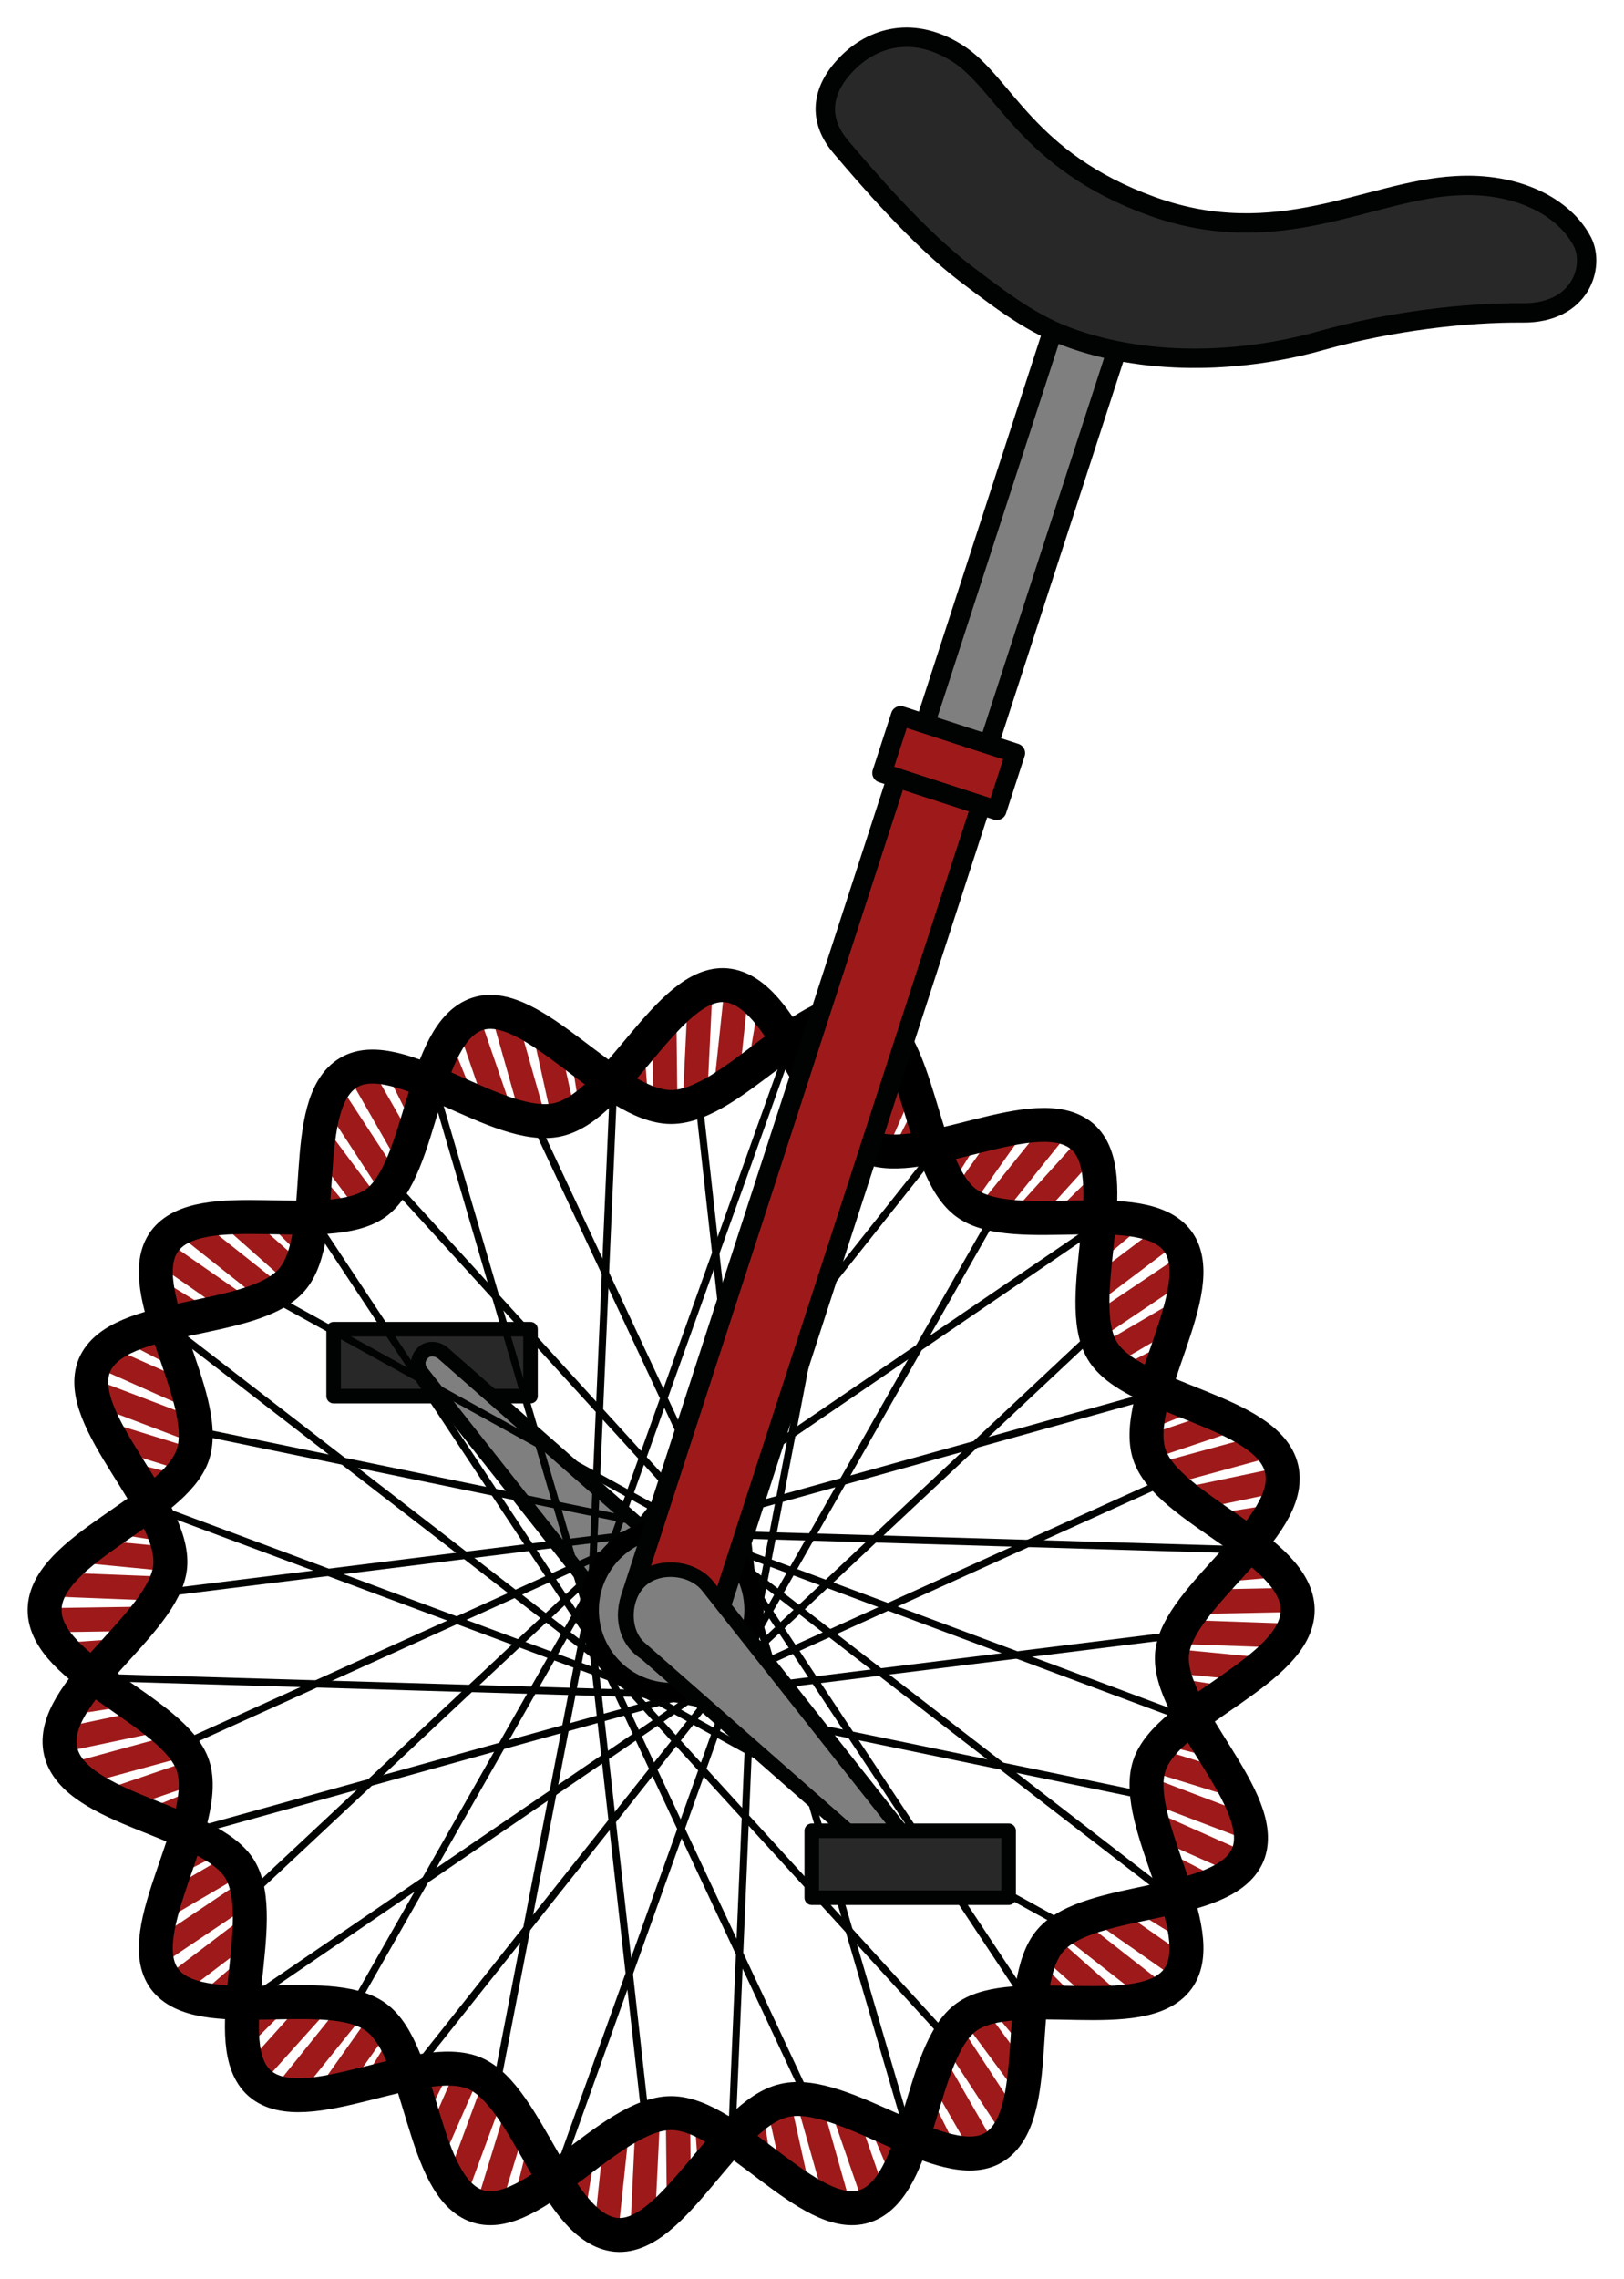 <?xml version="1.0" encoding="utf-8"?>
<!-- Generator: Adobe Illustrator 20.1.0, SVG Export Plug-In . SVG Version: 6.00 Build 0)  -->
<svg version="1.1" id="Layer_1" xmlns="http://www.w3.org/2000/svg" xmlns:xlink="http://www.w3.org/1999/xlink" x="0px" y="0px"
	 viewBox="0 0 334.9 469.8" style="enable-background:new 0 0 334.9 469.8;" xml:space="preserve">
<style type="text/css">
	.st0{fill:#282828;stroke:#010202;stroke-width:3;stroke-linejoin:round;stroke-miterlimit:10;}
	.st1{fill:#7F7F80;stroke:#010202;stroke-width:3;stroke-miterlimit:10;}
	.st2{fill:none;stroke:#010202;stroke-width:1.5;stroke-miterlimit:10;}
	.st3{fill:#7F7F80;stroke:#010202;stroke-width:4;stroke-miterlimit:10;}
	.st4{fill:none;stroke:#9E1A1A;stroke-width:5;stroke-linecap:round;stroke-miterlimit:10;}
	.st5{fill:none;stroke:#000000;stroke-width:7;stroke-linecap:round;stroke-miterlimit:10;}
	.st6{fill:#282828;stroke:#010202;stroke-width:4;stroke-miterlimit:10;}
	.st7{fill:#7F7F80;stroke:#000000;stroke-width:4;stroke-miterlimit:10;}
	.st8{fill:#9E1A1A;stroke:#010202;stroke-width:4;stroke-miterlimit:10;}
	.st9{fill:#9E1A1A;stroke:#010202;stroke-width:4;stroke-linejoin:round;stroke-miterlimit:10;}
</style>
<rect x="68.8" y="274" class="st0" width="40.6" height="13.8"/>
<path class="st1" d="M91.3,278.9c4.9,4.3,47.3,41.5,54,47.4c3.8,3.4,3.5,10.5-0.2,13.9c-3.8,3.4-10.6,2.8-13.8-1.1
	c-3.7-4.7-38.1-48.2-44.4-56.2c-1-1.3-0.8-3,0.3-4C88.2,277.8,90.1,277.9,91.3,278.9z"/>
<g>
	<line class="st2" x1="114.6" y1="449.2" x2="154.5" y2="337.8"/>
	<line class="st2" x1="102.4" y1="429.8" x2="122.2" y2="327.3"/>
	<line class="st2" x1="150.9" y1="440.6" x2="155.5" y2="332.7"/>
	<line class="st2" x1="133.1" y1="436.6" x2="121.6" y2="333.9"/>
	<line class="st2" x1="187.7" y1="441" x2="154.5" y2="327.5"/>
	<line class="st2" x1="166.5" y1="432.6" x2="122.2" y2="338"/>
	<line class="st2" x1="212" y1="412.8" x2="152.3" y2="322.7"/>
	<line class="st2" x1="195.2" y1="420" x2="125.6" y2="343.7"/>
	<line class="st2" x1="242.1" y1="391.5" x2="148.5" y2="319.2"/>
	<line class="st2" x1="219.9" y1="397.1" x2="128.5" y2="346.7"/>
	<line class="st2" x1="245.2" y1="354.4" x2="143.9" y2="316.6"/>
	<line class="st2" x1="235.8" y1="370.1" x2="134.6" y2="349.2"/>
	<line class="st2" x1="256.9" y1="319.5" x2="138.7" y2="316"/>
	<line class="st2" x1="242.3" y1="337.1" x2="138.7" y2="350"/>
	<line class="st2" x1="237.6" y1="287.6" x2="133.5" y2="316.6"/>
	<line class="st2" x1="239.3" y1="305.8" x2="145.2" y2="348.4"/>
	<line class="st2" x1="226.6" y1="252.5" x2="128.9" y2="319.1"/>
	<line class="st2" x1="225.1" y1="275.3" x2="148.9" y2="346.7"/>
	<line class="st2" x1="192.3" y1="238" x2="125.1" y2="322.7"/>
	<line class="st2" x1="204.3" y1="251.8" x2="153.2" y2="341.6"/>
	<line class="st2" x1="162.7" y1="216.1" x2="122.9" y2="327.4"/>
	<line class="st2" x1="174.9" y1="235.4" x2="155.2" y2="338"/>
	<line class="st2" x1="126.5" y1="224.6" x2="121.8" y2="332.6"/>
	<line class="st2" x1="144.3" y1="228.6" x2="155.7" y2="331.3"/>
	<line class="st2" x1="89.6" y1="224.2" x2="122.8" y2="337.7"/>
	<line class="st2" x1="110.9" y1="232.7" x2="155.2" y2="327.3"/>
	<line class="st2" x1="65.3" y1="252.4" x2="125" y2="342.5"/>
	<line class="st2" x1="82.1" y1="245.2" x2="151.7" y2="321.6"/>
	<line class="st2" x1="35.2" y1="273.7" x2="128.9" y2="346.1"/>
	<line class="st2" x1="57.4" y1="268.1" x2="148.9" y2="318.6"/>
	<line class="st2" x1="32.2" y1="310.9" x2="133.4" y2="348.6"/>
	<line class="st2" x1="41.5" y1="295.2" x2="142.7" y2="316"/>
	<line class="st2" x1="20.4" y1="345.8" x2="138.6" y2="349.3"/>
	<line class="st2" x1="35" y1="328.2" x2="138.7" y2="315.3"/>
	<line class="st2" x1="39.7" y1="377.6" x2="143.8" y2="348.7"/>
	<line class="st2" x1="38.1" y1="359.4" x2="132.2" y2="316.8"/>
	<line class="st2" x1="50.7" y1="412.8" x2="148.4" y2="346.1"/>
	<line class="st2" x1="52.2" y1="390" x2="128.5" y2="318.6"/>
	<line class="st2" x1="85.1" y1="427.2" x2="152.3" y2="342.6"/>
	<line class="st2" x1="73" y1="413.4" x2="124.1" y2="323.6"/>
</g>
<rect x="205.2" y="57.6" transform="matrix(0.951 0.309 -0.309 0.951 43.12 -60.354)" class="st3" width="13.8" height="96.7"/>
<g>
	<g>
		<line class="st4" x1="137" y1="210.5" x2="137.2" y2="228.1"/>
		<line class="st4" x1="130.5" y1="217.9" x2="131.1" y2="226.1"/>
		<line class="st4" x1="144.4" y1="204.4" x2="143.3" y2="227.2"/>
		<line class="st4" x1="151.9" y1="203.8" x2="149.8" y2="223.6"/>
		<line class="st4" x1="158.6" y1="209" x2="157" y2="218.5"/>
		<path class="st4" d="M143.9,215.8"/>
	</g>
	<g>
		<line class="st4" x1="65.7" y1="234.6" x2="76.2" y2="248.7"/>
		<line class="st4" x1="64.8" y1="244.4" x2="70.1" y2="250.7"/>
		<line class="st4" x1="68.1" y1="225.3" x2="80.6" y2="244.4"/>
		<line class="st4" x1="73.9" y1="220.4" x2="83.8" y2="237.7"/>
		<line class="st4" x1="82.3" y1="220.7" x2="86.6" y2="229.3"/>
		<path class="st4" d="M74.4,234.8"/>
	</g>
	<g>
		<line class="st4" x1="22.4" y1="295.8" x2="39.2" y2="301"/>
		<line class="st4" x1="27.5" y1="304.2" x2="35.4" y2="306.2"/>
		<line class="st4" x1="18.9" y1="286.8" x2="40.2" y2="294.9"/>
		<line class="st4" x1="20.7" y1="279.5" x2="38.9" y2="287.6"/>
		<line class="st4" x1="27.7" y1="274.8" x2="36.2" y2="279.2"/>
		<path class="st4" d="M29.5,290.9"/>
	</g>
	<g>
		<line class="st4" x1="23.3" y1="371" x2="40" y2="365.3"/>
		<line class="st4" x1="32.4" y1="374.8" x2="40" y2="371.7"/>
		<line class="st4" x1="15.2" y1="365.8" x2="37.2" y2="359.8"/>
		<line class="st4" x1="12.3" y1="358.8" x2="31.8" y2="354.7"/>
		<line class="st4" x1="15.2" y1="350.9" x2="24.7" y2="349.4"/>
		<path class="st4" d="M26.2,362.8"/>
	</g>
	<g>
		<line class="st4" x1="68.2" y1="431.2" x2="78.4" y2="416.8"/>
		<line class="st4" x1="77.8" y1="429" x2="82.1" y2="422"/>
		<line class="st4" x1="58.6" y1="431.8" x2="72.9" y2="414"/>
		<line class="st4" x1="52.2" y1="427.8" x2="65.5" y2="413"/>
		<line class="st4" x1="49.9" y1="419.7" x2="56.7" y2="412.9"/>
		<path class="st4" d="M65.7,422.9"/>
	</g>
	<g>
		<line class="st4" x1="140" y1="453.4" x2="139.8" y2="435.7"/>
		<line class="st4" x1="146.4" y1="445.9" x2="145.8" y2="437.7"/>
		<line class="st4" x1="132.5" y1="459.4" x2="133.6" y2="436.6"/>
		<line class="st4" x1="125" y1="460" x2="127.1" y2="440.2"/>
		<line class="st4" x1="118.4" y1="454.8" x2="119.9" y2="445.3"/>
		<path class="st4" d="M133.1,448"/>
	</g>
	<g>
		<line class="st4" x1="211.2" y1="429.3" x2="200.7" y2="415.1"/>
		<line class="st4" x1="212" y1="419.4" x2="206.8" y2="413.1"/>
		<line class="st4" x1="208.8" y1="438.6" x2="196.3" y2="419.5"/>
		<line class="st4" x1="203" y1="443.4" x2="193.1" y2="426.2"/>
		<line class="st4" x1="194.6" y1="443.1" x2="190.3" y2="434.5"/>
		<path class="st4" d="M202.5,429"/>
	</g>
	<g>
		<line class="st4" x1="254.4" y1="367.9" x2="237.6" y2="362.7"/>
		<line class="st4" x1="249.3" y1="359.5" x2="241.4" y2="357.5"/>
		<line class="st4" x1="257.9" y1="376.9" x2="236.6" y2="368.8"/>
		<line class="st4" x1="256.1" y1="384.2" x2="237.9" y2="376.1"/>
		<line class="st4" x1="249.1" y1="388.9" x2="240.6" y2="384.5"/>
		<path class="st4" d="M247.3,372.9"/>
	</g>
	<g>
		<line class="st4" x1="253.7" y1="292.7" x2="237" y2="298.3"/>
		<line class="st4" x1="244.6" y1="288.9" x2="237" y2="292"/>
		<line class="st4" x1="261.7" y1="297.9" x2="239.7" y2="303.9"/>
		<line class="st4" x1="264.6" y1="304.9" x2="245.1" y2="309"/>
		<line class="st4" x1="261.7" y1="312.8" x2="252.2" y2="314.3"/>
		<path class="st4" d="M250.7,300.9"/>
	</g>
	<g>
		<line class="st4" x1="208.6" y1="232.7" x2="198.4" y2="247.1"/>
		<line class="st4" x1="199" y1="235" x2="194.7" y2="241.9"/>
		<line class="st4" x1="218.2" y1="232.2" x2="203.9" y2="250"/>
		<line class="st4" x1="224.6" y1="236.2" x2="211.3" y2="250.9"/>
		<line class="st4" x1="226.9" y1="244.3" x2="220.1" y2="251"/>
		<path class="st4" d="M211.1,241.1"/>
	</g>
	<g>
		<line class="st4" x1="187.4" y1="220.7" x2="180.3" y2="236.9"/>
		<line class="st4" x1="190.4" y1="230.1" x2="186.7" y2="237.4"/>
		<line class="st4" x1="182.9" y1="212.2" x2="175" y2="233.6"/>
		<line class="st4" x1="176.2" y1="208.8" x2="170.4" y2="227.8"/>
		<line class="st4" x1="168.1" y1="211" x2="165.8" y2="220.3"/>
		<path class="st4" d="M179,222.9"/>
	</g>
	<g>
		<line class="st4" x1="243.3" y1="270.5" x2="228.1" y2="279.4"/>
		<line class="st4" x1="240.2" y1="279.9" x2="232.9" y2="283.6"/>
		<line class="st4" x1="244.6" y1="261" x2="225.7" y2="273.7"/>
		<line class="st4" x1="241.2" y1="254.3" x2="225.3" y2="266.3"/>
		<line class="st4" x1="233.3" y1="251.3" x2="226" y2="257.5"/>
		<path class="st4" d="M235.1,267.3"/>
	</g>
	<g>
		<line class="st4" x1="259.4" y1="344.1" x2="241.9" y2="342.4"/>
		<line class="st4" x1="251.4" y1="349.9" x2="243.3" y2="348.6"/>
		<line class="st4" x1="266.1" y1="337.2" x2="243.3" y2="336.4"/>
		<line class="st4" x1="267.3" y1="329.8" x2="247.4" y2="330.2"/>
		<line class="st4" x1="262.7" y1="322.7" x2="253.1" y2="323.5"/>
		<path class="st4" d="M254.7,336.8"/>
	</g>
	<g>
		<line class="st4" x1="229.1" y1="412.7" x2="215.9" y2="401"/>
		<line class="st4" x1="219.2" y1="412.7" x2="213.4" y2="406.9"/>
		<line class="st4" x1="238.6" y1="411.1" x2="220.6" y2="397"/>
		<line class="st4" x1="243.9" y1="405.8" x2="227.6" y2="394.4"/>
		<line class="st4" x1="244.3" y1="397.3" x2="236.2" y2="392.3"/>
		<path class="st4" d="M229.6,404"/>
	</g>
	<g>
		<line class="st4" x1="164.3" y1="450.5" x2="160.5" y2="433.3"/>
		<line class="st4" x1="156.3" y1="444.7" x2="155" y2="436.6"/>
		<line class="st4" x1="172.9" y1="454.8" x2="166.7" y2="432.8"/>
		<line class="st4" x1="180.4" y1="453.6" x2="173.9" y2="434.8"/>
		<line class="st4" x1="185.7" y1="447" x2="182" y2="438.2"/>
		<path class="st4" d="M169.8,443.8"/>
	</g>
	<g>
		<line class="st4" x1="89.4" y1="443.3" x2="96.5" y2="427.1"/>
		<line class="st4" x1="86.4" y1="433.9" x2="90.1" y2="426.6"/>
		<line class="st4" x1="93.9" y1="451.8" x2="101.8" y2="430.4"/>
		<line class="st4" x1="100.6" y1="455.2" x2="106.4" y2="436.2"/>
		<line class="st4" x1="108.7" y1="453" x2="111" y2="443.7"/>
		<path class="st4" d="M97.8,441.1"/>
	</g>
	<g>
		<line class="st4" x1="33.5" y1="393.2" x2="48.7" y2="384.3"/>
		<line class="st4" x1="36.6" y1="383.8" x2="43.9" y2="380.1"/>
		<line class="st4" x1="32.2" y1="402.7" x2="51.1" y2="390"/>
		<line class="st4" x1="35.6" y1="409.5" x2="51.5" y2="397.4"/>
		<line class="st4" x1="43.5" y1="412.5" x2="50.8" y2="406.2"/>
		<path class="st4" d="M41.6,396.4"/>
	</g>
	<g>
		<line class="st4" x1="17.4" y1="319.7" x2="34.9" y2="321.4"/>
		<line class="st4" x1="25.4" y1="313.9" x2="33.5" y2="315.2"/>
		<line class="st4" x1="10.7" y1="326.6" x2="33.5" y2="327.5"/>
		<line class="st4" x1="9.5" y1="334" x2="29.4" y2="333.7"/>
		<line class="st4" x1="14.1" y1="341.1" x2="23.7" y2="340.4"/>
		<path class="st4" d="M22.1,327"/>
	</g>
	<g>
		<line class="st4" x1="47.8" y1="250.9" x2="61" y2="262.6"/>
		<line class="st4" x1="57.6" y1="250.9" x2="63.4" y2="256.7"/>
		<line class="st4" x1="38.3" y1="252.5" x2="56.2" y2="266.7"/>
		<line class="st4" x1="32.9" y1="257.9" x2="49.3" y2="269.3"/>
		<line class="st4" x1="32.5" y1="266.3" x2="40.7" y2="271.3"/>
		<path class="st4" d="M47.3,259.6"/>
	</g>
	<g>
		<line class="st4" x1="112.5" y1="213.3" x2="116.3" y2="230.5"/>
		<line class="st4" x1="120.5" y1="219.1" x2="121.8" y2="227.2"/>
		<line class="st4" x1="103.9" y1="209.1" x2="110.1" y2="231"/>
		<line class="st4" x1="96.5" y1="210.2" x2="103" y2="229.1"/>
		<line class="st4" x1="91.2" y1="216.8" x2="94.8" y2="225.7"/>
		<path class="st4" d="M107,220"/>
	</g>
</g>
<g>
	<g>
		<path class="st5" d="M267.6,331.9c0,12.6-26.9,20.7-30.6,32.1c-3.8,11.7,13,34.1,5.9,43.9c-7.2,9.9-33.7,0.8-43.6,7.9
			c-9.8,7.1-9.3,35.2-21,39c-11.3,3.7-27.4-19.2-39.9-19.2c-12.6,0-28.6,22.9-39.9,19.2c-11.7-3.8-11.2-31.9-21-39
			c-9.9-7.2-36.4,1.9-43.6-7.9c-7.1-9.8,9.7-32.2,5.9-43.9c-3.7-11.3-30.6-19.5-30.6-32.1c0-12.6,26.9-20.7,30.6-32.1
			c3.8-11.7-13-34.1-5.9-43.9c7.2-9.9,33.7-0.8,43.6-7.9c9.8-7.1,9.3-35.2,21-39c11.3-3.7,27.4,19.2,39.9,19.2
			c12.6,0,28.6-22.9,39.9-19.2c11.7,3.8,11.2,31.9,21,39c9.9,7.2,36.4-1.9,43.6,7.9c7.1,9.8-9.7,32.2-5.9,43.9
			C240.7,311.2,267.6,319.3,267.6,331.9z"/>
	</g>
	<g>
		<path class="st5" d="M264.3,302.8c2.8,12.2-21.5,26.2-22.6,38.1c-1.1,12.3,20.3,30.3,15.6,41.5c-4.8,11.2-32.7,8.3-40.7,17.6
			c-7.9,9.1-1.1,36.4-11.7,42.7c-10.2,6.1-31-12.6-43.2-9.7c-12.2,2.8-22.7,28.7-34.6,27.7c-12.3-1.1-18.1-28.5-29.2-33.3
			c-11.2-4.8-35,10.1-44.3,2.1c-9.1-7.9,2.2-33.5-4.1-44.1c-6.1-10.2-34.2-12.1-37-24.4c-2.8-12.2,21.5-26.2,22.6-38.1
			c1.1-12.3-20.3-30.3-15.6-41.5c4.8-11.2,32.7-8.3,40.7-17.6c7.9-9.1,1.1-36.4,11.7-42.7c10.2-6.1,31,12.6,43.2,9.7
			c12.2-2.8,22.7-28.7,34.6-27.7c12.3,1.1,18.1,28.5,29.2,33.3c11.2,4.8,35-10.1,44.3-2.1c9.1,7.9-2.2,33.5,4.1,44.1
			C233.4,288.7,261.5,290.6,264.3,302.8z"/>
	</g>
</g>
<path class="st6" d="M223.2,70.5c18.6,5.8,37.8,3,49.3-0.3c14.3-4,29.8-5.8,41.5-5.7c12.1,0.1,14.9-9.7,12.3-14.7
	c-3.7-7.1-13.4-12.3-26.2-11.5c-17.9,1-36.6,13.6-62.6,4.2S207.1,17,197.3,10.9s-18.2-2.6-23,2.6c-4.8,5.1-5.8,11.1-0.8,16.9
	c5,5.9,15.9,18.6,25.5,25.9S214.2,67.7,223.2,70.5z"/>
<circle class="st7" cx="138.5" cy="331.9" r="17"/>
<path class="st8" d="M203,163.8l-17.4-5.6c0,0-41.7,128.4-55.6,171.2c-1.6,5,0.1,10.2,5.7,12c6.1,2,10-1.1,11.7-6.3
	C161.3,292.2,203,163.8,203,163.8z"/>
<rect x="183.2" y="151.1" transform="matrix(0.951 0.309 -0.309 0.951 58.181 -52.753)" class="st9" width="24.9" height="12.4"/>
<path class="st1" d="M185.9,387.1c0,0-47.3-41.5-54-47.4c-3.8-3.4-3.5-10.5,0.2-13.9s10.6-2.8,13.8,1.1c3.7,4.7,44.4,56.2,44.4,56.2
	L185.9,387.1z"/>
<rect x="167.4" y="377.4" class="st0" width="40.6" height="13.8"/>
</svg>
